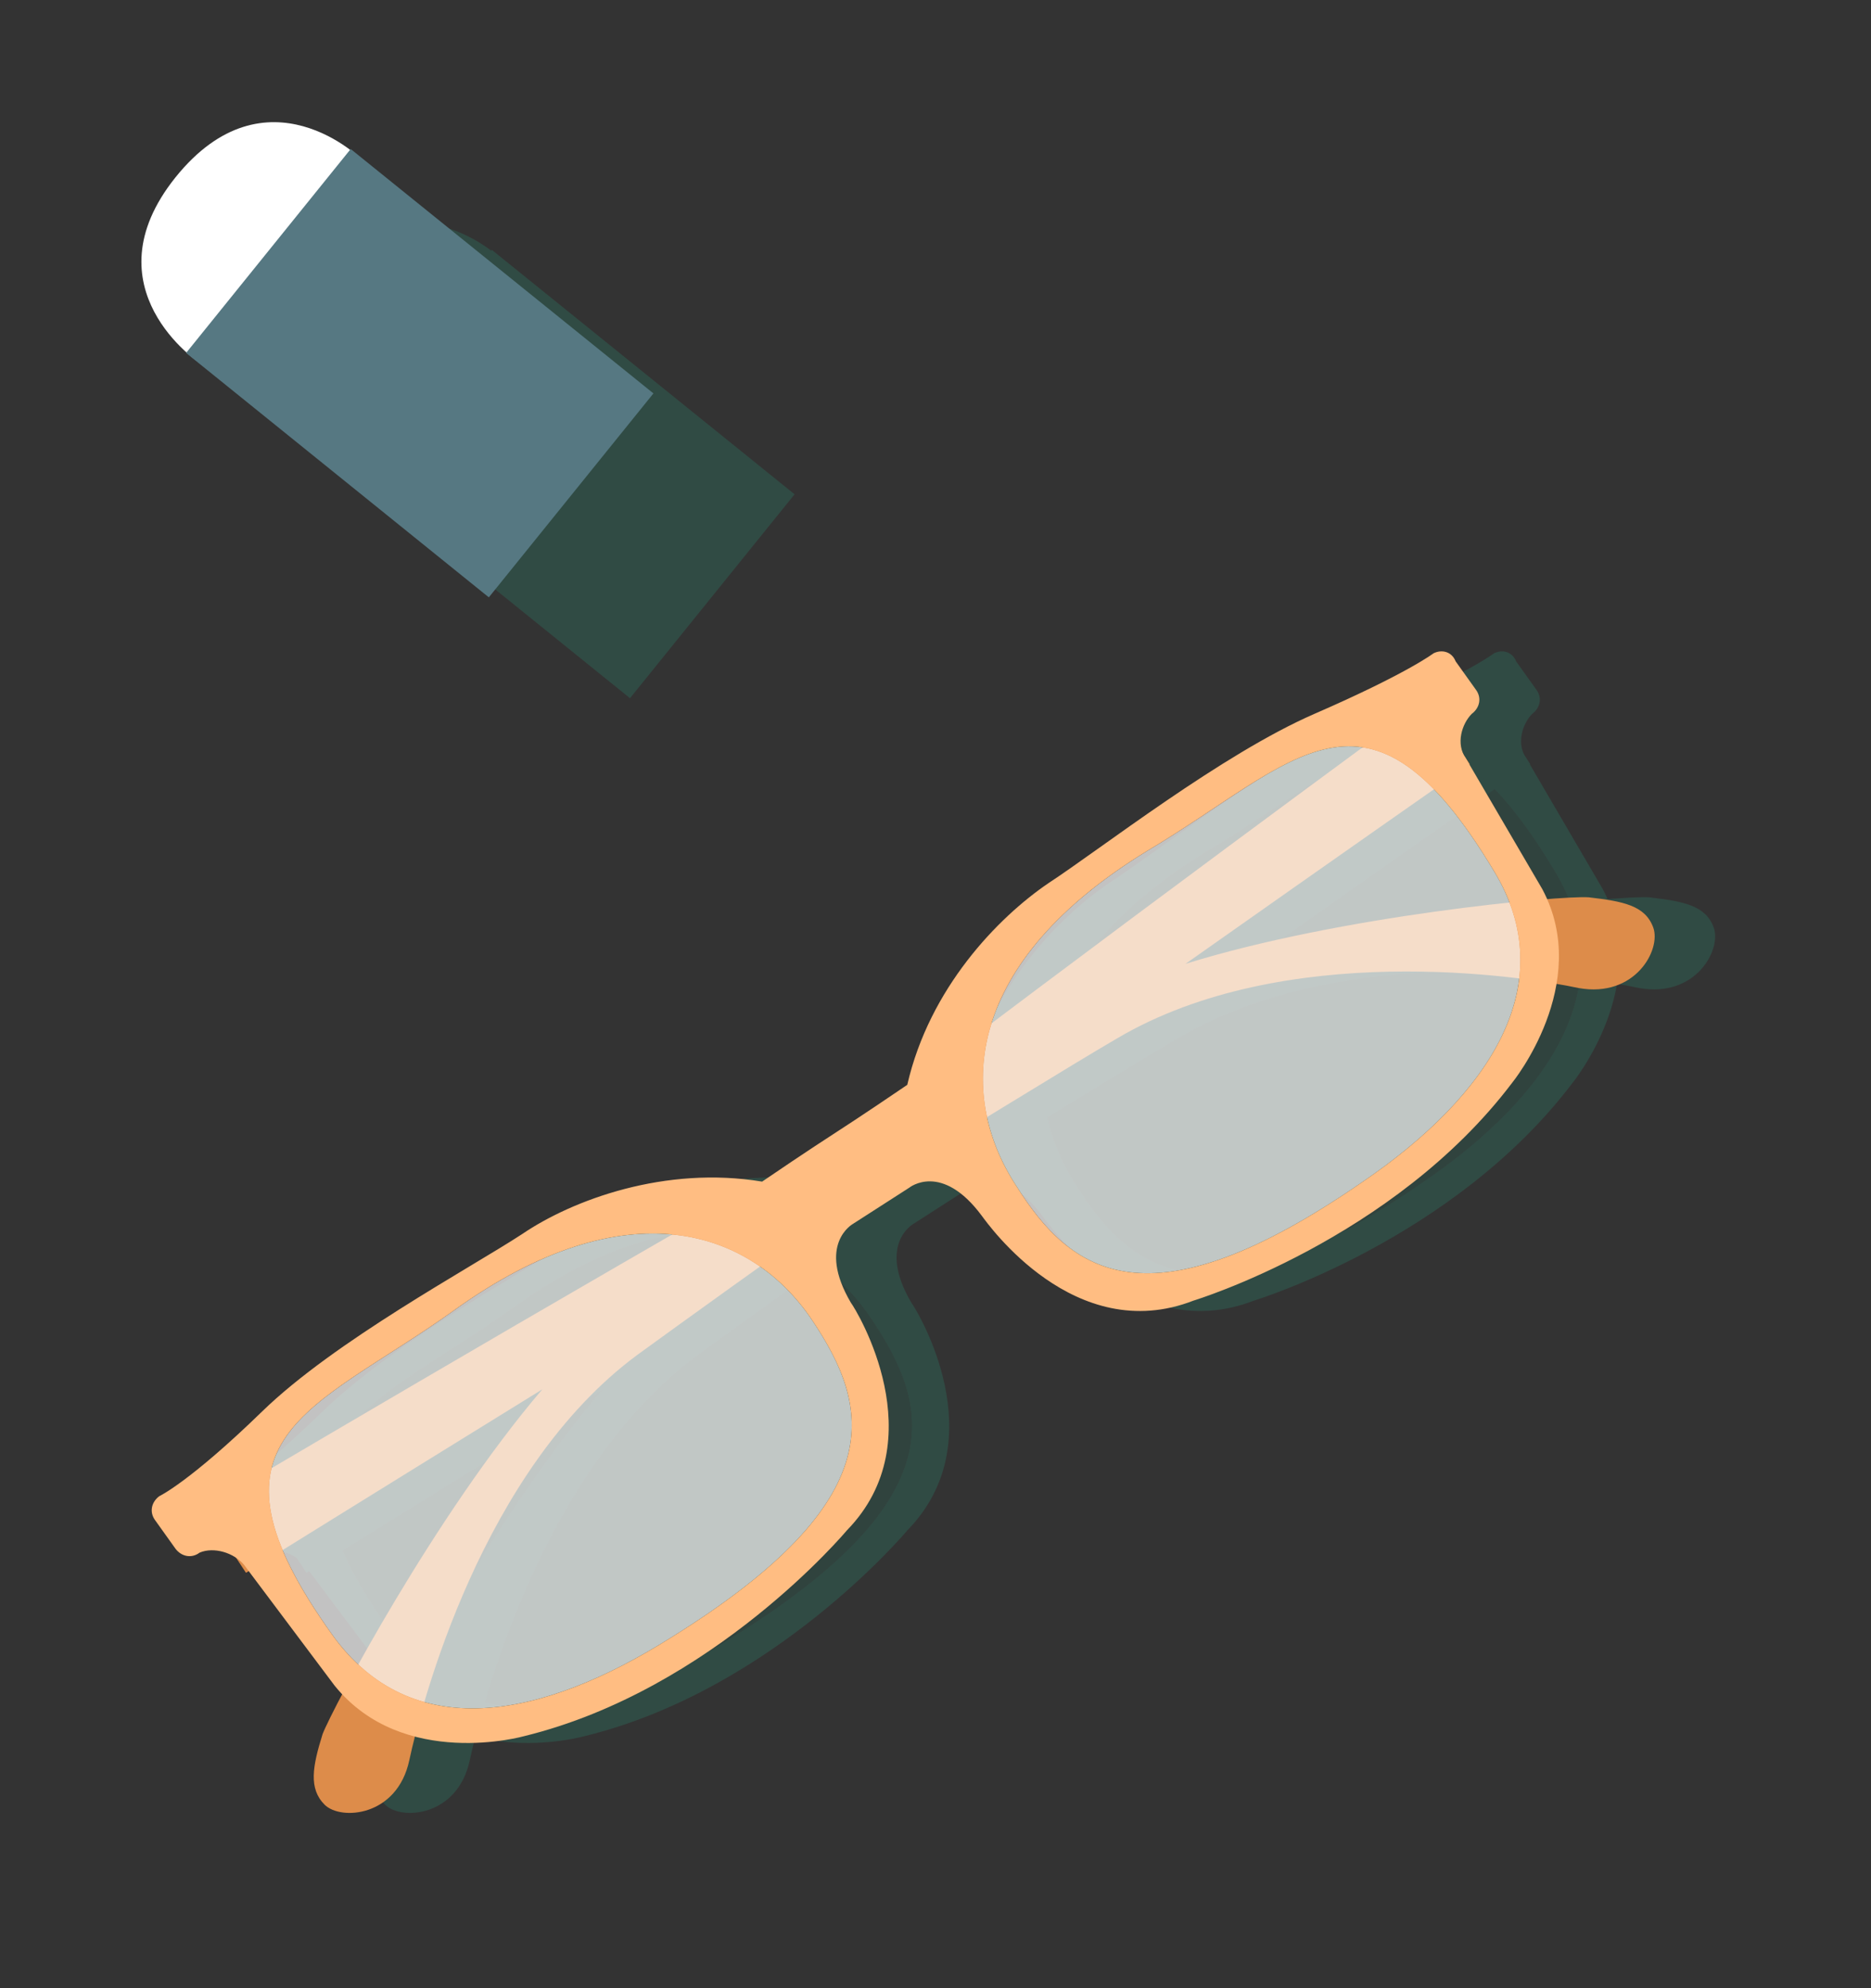 <?xml version="1.0" encoding="utf-8"?>
<!-- Generator: Adobe Illustrator 18.0.0, SVG Export Plug-In . SVG Version: 6.00 Build 0)  -->
<!DOCTYPE svg PUBLIC "-//W3C//DTD SVG 1.1//EN" "http://www.w3.org/Graphics/SVG/1.1/DTD/svg11.dtd">
<svg version="1.1" id="Capa_1" xmlns="http://www.w3.org/2000/svg" xmlns:xlink="http://www.w3.org/1999/xlink" x="0px" y="0px"
	 viewBox="0 0 92.8 98.6" enable-background="new 0 0 92.8 98.6" xml:space="preserve">
<rect x="0" y="0" width="92.8" height="98.6" fill="#333333" stroke="none"/>
<g id="eyeglass_1_">
	<g opacity="0.3">
		<path fill="#29826B" d="M81.8,44.5c-1.4-0.1-12.3,0.9-20,3.3c7.8-5.5,14.1-9.9,14.1-9.9l-2.1-3.2c0,0-16.8,12.3-29.2,21.8
			c-13.6,7.7-31.5,18.3-31.5,18.3l2.1,3.2c0,0,6.6-4.1,14.7-9.1C24.6,75.1,19.5,84.7,19,86c-0.5,1.6-0.7,2.7,0.1,3.5
			c0.8,0.8,3.6,0.6,4.2-2.2c0.6-2.8,3.6-14.4,11.3-20.1c2.2-1.6,6.5-4.7,11.6-8.3c5.3-3.2,9.8-6,12.2-7.4c8.3-4.9,20.1-3.1,22.9-2.5
			c2.8,0.5,4.1-1.9,3.7-3C84.6,44.9,83.5,44.7,81.8,44.5z"/>
		<path opacity="0.7" fill-rule="evenodd" clip-rule="evenodd" fill="#29826B" d="M36.3,81.2c-6.5,4.1-12.9,5.3-16.8-0.1
			c-7.2-10-1.1-11.2,5.9-16.2c8.6-6.2,14.8-4,17.8,0.5C46.1,69.7,47.4,74.3,36.3,81.2z"/>
		<path opacity="0.7" fill-rule="evenodd" clip-rule="evenodd" fill="#29826B" d="M77.1,43.2c3.4,5.6-0.2,11.1-6.5,15.4
			c-10.7,7.4-14.5,4.5-17.2,0.2c-3-4.6-2.5-11.1,6.5-16.6C67.3,37.8,70.8,32.7,77.1,43.2z"/>
		<path fill-rule="evenodd" clip-rule="evenodd" fill="#29826B" d="M74.1,32.4c0,0-1.3,1-5.9,3c-4.6,2-10.6,6.7-13.2,8.4
			c-2.5,1.7-5.9,5.2-7,10c-2.2,1.5-3.6,2.4-3.6,2.4s-1.4,0.9-3.6,2.4c-4.8-0.8-9.4,0.9-11.9,2.6c-2.6,1.7-9.3,5.3-12.9,8.8
			c-3.6,3.5-5.1,4.2-5.1,4.2c-0.4,0.3-0.5,0.8-0.2,1.2l1,1.4c0.3,0.4,0.8,0.5,1.2,0.2c0.7-0.3,1.7,0,2.2,0.6l4.5,6
			c3.4,4.2,9.4,2.5,9.4,2.5C38.4,83.8,45,75.9,45,75.9c4.4-4.5,0.5-10.9,0.2-11.3c-1.7-2.9,0.1-3.9,0.1-3.9l1.4-0.9l1.4-0.9
			c0,0,1.6-1.3,3.6,1.4c0.3,0.4,4.6,6.5,10.5,4.2c0,0,9.9-3,15.8-10.8c0,0,4-4.9,1.5-9.6l-3.8-6.5c-0.5-0.7-0.2-1.7,0.3-2.2
			c0.4-0.3,0.5-0.8,0.2-1.2l-1-1.4C75,32.3,74.5,32.2,74.1,32.4z M36.3,81.2c-6.5,4.1-12.9,5.3-16.8-0.1c-7.2-10-1.1-11.2,5.9-16.2
			c8.6-6.2,14.8-4,17.8,0.5C46.1,69.7,47.4,74.3,36.3,81.2z M77.1,43.2c3.4,5.6-0.2,11.1-6.5,15.4c-10.7,7.4-14.5,4.5-17.2,0.2
			c-3-4.6-2.5-11.1,6.5-16.6C67.3,37.8,70.8,32.7,77.1,43.2z"/>
	</g>
	<g>
		<g>
			<g id="eyeglass_12_">
				<g>
					<path fill="#DD8C4A" d="M78.8,44.5c-1.4-0.1-12.3,0.9-20,3.3c7.8-5.5,14.1-9.9,14.1-9.9l-2.1-3.2c0,0-16.8,12.3-29.2,21.8
						c-13.6,7.7-31.5,18.3-31.5,18.3l2.1,3.2c0,0,6.6-4.1,14.7-9.1C21.6,75.1,16.5,84.7,16,86c-0.5,1.6-0.7,2.7,0.1,3.5
						c0.8,0.8,3.6,0.6,4.2-2.2c0.6-2.8,3.6-14.4,11.3-20.1c2.2-1.6,6.5-4.7,11.6-8.3c5.3-3.2,9.8-6,12.2-7.4
						c8.3-4.9,20.1-3.1,22.9-2.5c2.8,0.5,4.1-1.9,3.7-3C81.6,44.9,80.5,44.7,78.8,44.5z"/>
				</g>
				<path opacity="0.7" fill-rule="evenodd" clip-rule="evenodd" fill="#FFFFFF" d="M33.3,81.2c-6.5,4.1-12.9,5.3-16.8-0.1
					C9.4,71.2,15.5,70,22.5,65c8.6-6.2,14.8-4,17.8,0.5C43.1,69.7,44.4,74.3,33.3,81.2z"/>
				<path opacity="0.7" fill-rule="evenodd" clip-rule="evenodd" fill="#FFFFFF" d="M74.1,43.2c3.4,5.6-0.2,11.1-6.5,15.4
					c-10.7,7.4-14.5,4.5-17.2,0.2c-3-4.6-2.5-11.1,6.5-16.6C64.3,37.8,67.8,32.7,74.1,43.2z"/>
				<g>
					<g>
						<path fill-rule="evenodd" clip-rule="evenodd" fill="#FFBD82" d="M71.1,32.4c0,0-1.3,1-5.9,3c-4.6,2-10.6,6.7-13.2,8.4
							c-2.5,1.7-5.9,5.2-7,10c-2.2,1.5-3.6,2.4-3.6,2.4s-1.4,0.9-3.6,2.4c-4.8-0.8-9.4,0.9-11.9,2.6c-2.6,1.7-9.3,5.3-12.9,8.8
							c-3.6,3.5-5.1,4.2-5.1,4.2c-0.4,0.3-0.5,0.8-0.2,1.2l1,1.4c0.3,0.4,0.8,0.5,1.2,0.2c0.7-0.3,1.7,0,2.2,0.6l4.5,6
							c3.4,4.2,9.4,2.5,9.4,2.5C35.4,83.8,42,75.9,42,75.9c4.4-4.5,0.5-10.9,0.2-11.3c-1.7-2.9,0.1-3.9,0.1-3.9l1.4-0.9l1.4-0.9
							c0,0,1.6-1.3,3.6,1.4c0.3,0.4,4.6,6.5,10.5,4.2c0,0,9.9-3,15.8-10.8c0,0,4-4.9,1.5-9.6l-3.8-6.5c-0.5-0.7-0.2-1.7,0.3-2.2
							c0.4-0.3,0.5-0.8,0.2-1.2l-1-1.4C72,32.3,71.5,32.2,71.1,32.4z M33.3,81.2c-6.5,4.1-12.9,5.3-16.8-0.1
							C9.4,71.2,15.5,70,22.5,65c8.6-6.2,14.8-4,17.8,0.5C43.1,69.7,44.4,74.3,33.3,81.2z M74.1,43.2c3.4,5.6-0.2,11.1-6.5,15.4
							c-10.7,7.4-14.5,4.5-17.2,0.2c-3-4.6-2.5-11.1,6.5-16.6C64.3,37.8,67.8,32.7,74.1,43.2z"/>
					</g>
				</g>
			</g>
		</g>
	</g>
</g>
<g id="rubber">
	<g opacity="0.3">
		<path fill="#29826B" d="M15.7,13.8c-4.5,5.5,1.2,9.2,1.2,9.2l8.1-10C25,12.9,20.2,8.2,15.7,13.8z"/>
		
			<rect x="21.3" y="13.9" transform="matrix(-0.628 0.778 -0.778 -0.628 63.602 16.671)" fill="#29826B" width="13" height="19.3"/>
	</g>
	<g>
		<g>
			<path fill="#FFFFFF" d="M8.7,8.8C4.3,14.3,9.9,18,9.9,18l8.1-10C18,7.9,13.2,3.2,8.7,8.8z"/>
			<g>
				
					<rect x="14.3" y="8.9" transform="matrix(-0.628 0.778 -0.778 -0.628 48.314 13.974)" fill="#567882" width="13" height="19.3"/>
			</g>
		</g>
	</g>
</g>
</svg>
